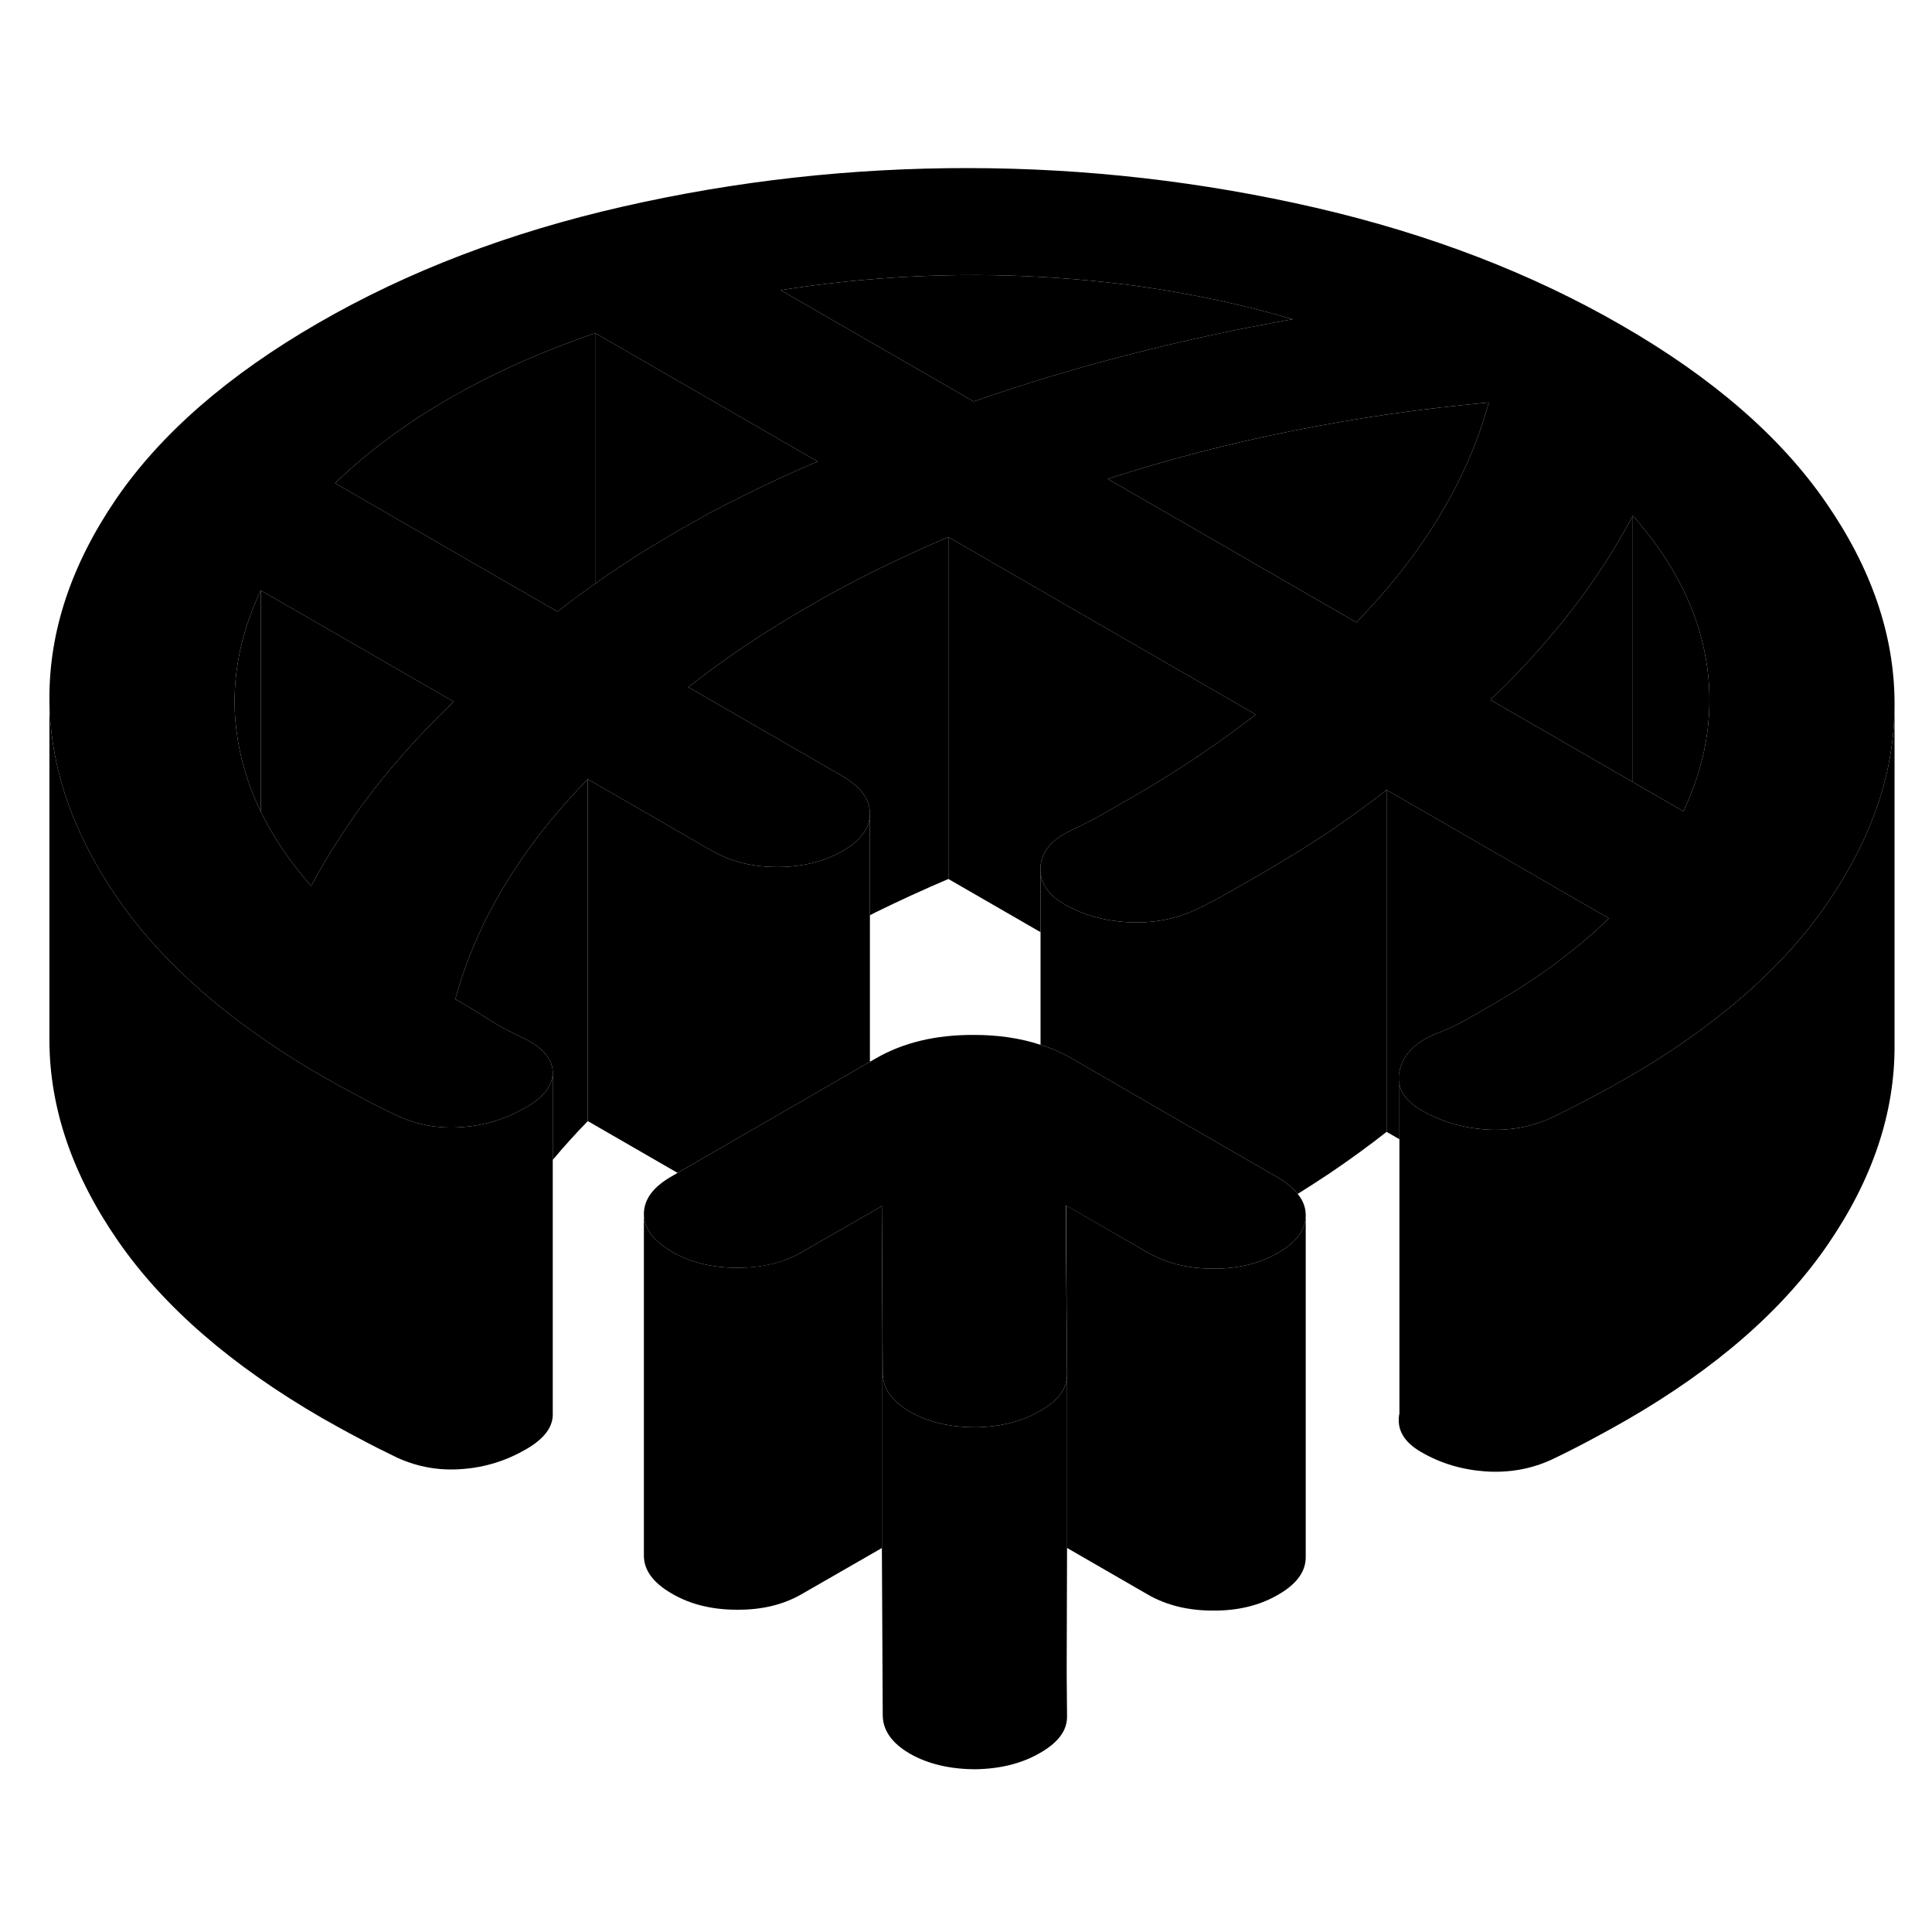 <svg width="48" height="48" viewBox="0 0 113 98" class="pr-icon-iso-duotone-secondary"
     xmlns="http://www.w3.org/2000/svg" stroke-width="1px" stroke-linecap="round" stroke-linejoin="round">
    <path d="M81.85 55.921V55.161C81.8 55.431 81.8 55.681 81.85 55.921Z" class="pr-icon-iso-duotone-primary-stroke" stroke-linejoin="round"/>
    <path d="M55.47 23.911V43.911C54.01 44.531 52.6 45.181 51.23 45.851C51.11 45.911 51 45.971 50.88 46.031V40.081C50.88 39.241 50.33 38.501 49.25 37.881L40.26 32.691C41.34 31.841 42.46 31.031 43.63 30.241C44.8 29.461 46.02 28.701 47.29 27.971C48.56 27.231 49.87 26.531 51.23 25.851C52.6 25.181 54.01 24.531 55.47 23.911Z" class="pr-icon-iso-duotone-primary-stroke" stroke-linejoin="round"/>
    <path d="M62.39 89.741V90.481L62.41 92.911C62.41 93.721 61.89 94.421 60.84 95.021C59.8 95.631 58.55 95.951 57.08 95.981C55.56 95.981 54.27 95.671 53.22 95.071C52.17 94.461 51.64 93.711 51.63 92.831L51.58 83.041V63.041L51.63 72.831C51.63 73.251 51.76 73.641 52 74.001C52.27 74.401 52.67 74.751 53.22 75.071C54.27 75.671 55.56 75.981 57.08 75.981C58.55 75.951 59.8 75.631 60.84 75.021C61.35 74.731 61.74 74.411 62.01 74.061C62.27 73.711 62.41 73.321 62.41 72.911V83.031L62.39 89.741Z" class="pr-icon-iso-duotone-primary-stroke" stroke-linejoin="round"/>
    <path d="M51.58 63.041V83.041L46.92 85.721C45.84 86.351 44.58 86.661 43.11 86.651C41.65 86.651 40.38 86.341 39.3 85.711C38.21 85.081 37.67 84.351 37.66 83.511V63.511C37.67 64.351 38.21 65.081 39.3 65.711C40.38 66.341 41.65 66.651 43.11 66.651C44.58 66.651 45.84 66.351 46.92 65.721L51.58 63.041Z" class="pr-icon-iso-duotone-primary-stroke" stroke-linejoin="round"/>
    <path d="M50.88 40.101V54.601L47.23 56.711L39.63 61.101L34.38 58.071V38.071L41.65 42.271C41.65 42.271 41.76 42.331 41.81 42.351C42.85 42.921 44.07 43.211 45.47 43.211C46.87 43.211 48.2 42.901 49.27 42.281C50.34 41.671 50.88 40.941 50.88 40.101Z" class="pr-icon-iso-duotone-primary-stroke" stroke-linejoin="round"/>
    <path d="M34.38 38.071V58.071C33.65 58.821 32.97 59.571 32.33 60.341V55.161C32.29 54.371 31.67 53.701 30.46 53.141C29.75 52.811 29.1 52.451 28.5 52.071C27.89 51.681 27.27 51.301 26.63 50.941C27.09 49.241 27.75 47.571 28.58 45.951C28.87 45.401 29.17 44.851 29.5 44.311C30.79 42.161 32.42 40.081 34.38 38.071Z" class="pr-icon-iso-duotone-primary-stroke" stroke-linejoin="round"/>
    <path d="M81.85 55.921V55.161C81.8 55.431 81.8 55.681 81.85 55.921Z" class="pr-icon-iso-duotone-primary-stroke" stroke-linejoin="round"/>
    <path d="M106.79 21.881C104.14 18.041 100.16 14.591 94.87 11.541C89.58 8.481 83.61 6.191 76.96 4.651C70.31 3.121 63.55 2.341 56.68 2.331C49.82 2.321 43.07 3.071 36.44 4.581C29.8 6.091 23.86 8.361 18.6 11.401C13.34 14.441 9.4 17.871 6.78 21.701C4.17 25.531 2.87 29.431 2.89 33.391C2.91 36.741 3.87 40.041 5.77 43.301C6.12 43.901 6.5 44.491 6.91 45.091C8.65 47.601 10.94 49.931 13.8 52.111C15.32 53.261 17 54.381 18.84 55.441C19.47 55.801 20.19 56.201 20.99 56.621C21.62 56.961 22.22 57.261 22.79 57.541C22.94 57.621 23.09 57.691 23.24 57.761C24.45 58.311 25.72 58.531 27.05 58.421C28.39 58.321 29.62 57.931 30.76 57.271C31.81 56.671 32.33 55.991 32.33 55.221V55.161C32.29 54.371 31.67 53.701 30.46 53.141C29.75 52.811 29.1 52.451 28.5 52.071C27.89 51.681 27.27 51.301 26.63 50.941C27.09 49.241 27.75 47.571 28.58 45.951C28.87 45.401 29.17 44.851 29.5 44.311C30.79 42.161 32.42 40.081 34.38 38.071L41.65 42.271C41.65 42.271 41.76 42.331 41.81 42.351C42.85 42.921 44.07 43.211 45.47 43.211C46.87 43.211 48.2 42.901 49.27 42.281C50.34 41.671 50.88 40.941 50.88 40.101V40.081C50.88 39.241 50.33 38.501 49.25 37.881L40.26 32.691C41.34 31.841 42.46 31.031 43.63 30.241C44.8 29.461 46.02 28.701 47.29 27.971C48.56 27.231 49.87 26.531 51.23 25.851C52.6 25.181 54.01 24.531 55.47 23.911L64.21 28.961L70 32.301L73.45 34.291C72.37 35.131 71.25 35.941 70.07 36.731C68.9 37.521 67.68 38.281 66.42 39.011L64.61 40.051C64.04 40.381 63.41 40.711 62.71 41.041C61.57 41.551 60.95 42.261 60.86 43.151V43.511C60.91 44.251 61.38 44.881 62.26 45.391C63.34 46.011 64.58 46.361 65.98 46.441C67.38 46.511 68.68 46.281 69.89 45.731C70.56 45.411 71.26 45.051 71.96 44.641C71.98 44.631 72 44.621 72.02 44.611L74.07 43.431C75.33 42.691 76.55 41.941 77.73 41.151C78.9 40.361 80.02 39.551 81.1 38.701L85.12 41.021L93.56 45.901L94.1 46.211C93.46 46.841 92.77 47.451 92.04 48.031C91.71 48.301 91.37 48.561 91.02 48.821C89.91 49.651 88.72 50.421 87.46 51.161L85.75 52.141C85.24 52.441 84.61 52.731 83.84 53.021C82.7 53.531 82.04 54.251 81.85 55.161V55.921C81.97 56.511 82.39 57.001 83.11 57.421C84.25 58.091 85.51 58.461 86.88 58.561C88.24 58.651 89.53 58.431 90.73 57.881C91.42 57.551 92.16 57.181 92.94 56.761C92.94 56.761 92.96 56.761 92.97 56.751C93.76 56.331 94.47 55.941 95.11 55.571C96.87 54.561 98.48 53.501 99.94 52.391C102.85 50.201 105.18 47.821 106.92 45.271C107.28 44.741 107.62 44.201 107.93 43.671C109.85 40.401 110.81 37.091 110.81 33.711V33.581C110.79 29.621 109.45 25.721 106.79 21.881ZM21.8 38.761C21.75 38.821 21.71 38.881 21.67 38.941C21.12 39.641 20.62 40.361 20.15 41.081C19.43 42.141 18.78 43.221 18.2 44.321C16.96 42.911 15.97 41.451 15.25 39.971C14.6 38.631 14.16 37.261 13.92 35.861C13.85 35.431 13.8 35.011 13.76 34.581C13.57 32.051 14.07 29.541 15.25 27.031L20.77 30.211L26.54 33.541C24.77 35.231 23.19 36.971 21.8 38.761ZM43.58 21.441C42.22 22.111 40.91 22.821 39.64 23.551C39.34 23.721 39.04 23.901 38.74 24.091C37.79 24.641 36.87 25.231 35.98 25.831C35.58 26.091 35.19 26.361 34.81 26.641C34.05 27.171 33.32 27.711 32.61 28.271L29.55 26.511L19.6 20.761C20.55 19.841 21.58 18.971 22.69 18.151C23.79 17.331 24.98 16.551 26.25 15.821C27.52 15.091 28.86 14.401 30.29 13.761C31.72 13.121 33.22 12.531 34.81 11.981L47.82 19.491C46.36 20.111 44.95 20.761 43.58 21.441ZM56.95 15.981L45.66 9.471C50.74 8.671 55.84 8.411 60.96 8.701C66.08 8.981 70.96 9.811 75.61 11.171C72.31 11.751 69.1 12.451 65.99 13.251C62.88 14.051 59.87 14.961 56.95 15.981ZM84.2 22.671C83.52 23.791 82.76 24.901 81.9 25.981C81.12 26.971 80.26 27.941 79.33 28.901L69.58 23.271L64.79 20.511C68.28 19.381 71.88 18.441 75.6 17.701C79.31 16.951 83.14 16.401 87.08 16.041C86.45 18.311 85.5 20.521 84.2 22.671ZM99.91 34.871C99.74 36.561 99.26 38.251 98.46 39.951L95.5 38.241L87.17 33.431C88.53 32.141 89.77 30.821 90.9 29.461C91.25 29.051 91.59 28.631 91.91 28.211C93.3 26.421 94.49 24.561 95.5 22.661C97.87 25.341 99.3 28.161 99.79 31.121C100 32.371 100.04 33.621 99.91 34.871Z" class="pr-icon-iso-duotone-primary-stroke" stroke-linejoin="round"/>
    <path d="M76.37 63.581C76.37 64.421 75.84 65.151 74.76 65.771C73.68 66.401 72.41 66.711 70.95 66.701C69.96 66.701 69.07 66.561 68.25 66.271C67.86 66.141 67.48 65.961 67.13 65.761L62.35 63.001V65.451L62.41 72.911C62.41 73.321 62.27 73.711 62.01 74.061C61.74 74.411 61.35 74.731 60.84 75.021C59.8 75.631 58.55 75.951 57.08 75.981C55.56 75.981 54.27 75.671 53.22 75.071C52.67 74.751 52.27 74.401 52 74.001C51.76 73.641 51.63 73.251 51.63 72.831L51.58 63.041L46.92 65.721C45.84 66.351 44.58 66.661 43.11 66.651C41.65 66.651 40.38 66.341 39.3 65.711C38.21 65.081 37.67 64.351 37.66 63.511C37.66 62.661 38.19 61.931 39.27 61.311L39.63 61.101L47.23 56.711L50.88 54.601L51.25 54.391C52.83 53.481 54.73 53.021 56.96 53.031C58.39 53.031 59.69 53.221 60.86 53.611C61.51 53.811 62.12 54.081 62.69 54.411L68.48 57.761L74.74 61.371C75.25 61.671 75.64 61.991 75.9 62.331C76.22 62.721 76.37 63.131 76.37 63.581Z" class="pr-icon-iso-duotone-primary-stroke" stroke-linejoin="round"/>
    <path d="M87.08 16.041C86.45 18.311 85.5 20.521 84.2 22.671C83.52 23.791 82.76 24.901 81.9 25.981C81.12 26.971 80.26 27.941 79.33 28.901L69.58 23.271L64.79 20.511C68.28 19.381 71.88 18.441 75.6 17.701C79.31 16.951 83.14 16.401 87.08 16.041Z" class="pr-icon-iso-duotone-primary-stroke" stroke-linejoin="round"/>
    <path d="M75.61 11.171C72.31 11.751 69.1 12.451 65.99 13.251C62.88 14.051 59.87 14.961 56.95 15.981L45.66 9.471C50.74 8.671 55.84 8.411 60.96 8.701C66.08 8.981 70.96 9.811 75.61 11.171Z" class="pr-icon-iso-duotone-primary-stroke" stroke-linejoin="round"/>
    <path d="M34.81 11.981V26.642C34.05 27.172 33.32 27.712 32.61 28.271L29.55 26.512L19.6 20.762C20.55 19.841 21.58 18.971 22.69 18.151C23.79 17.331 24.98 16.551 26.25 15.821C27.52 15.091 28.86 14.402 30.29 13.761C31.72 13.121 33.22 12.531 34.81 11.981Z" class="pr-icon-iso-duotone-primary-stroke" stroke-linejoin="round"/>
    <path d="M47.82 19.491C46.36 20.111 44.95 20.761 43.58 21.441C42.22 22.111 40.91 22.821 39.64 23.551C39.34 23.721 39.04 23.901 38.74 24.091C37.79 24.641 36.87 25.231 35.98 25.831C35.58 26.091 35.19 26.361 34.81 26.642V11.981L47.82 19.491Z" class="pr-icon-iso-duotone-primary-stroke" stroke-linejoin="round"/>
    <path d="M94.1 46.211C93.46 46.841 92.77 47.451 92.04 48.031C91.71 48.301 91.37 48.561 91.02 48.821C89.91 49.651 88.72 50.421 87.46 51.161L85.75 52.141C85.24 52.441 84.61 52.731 83.84 53.021C82.7 53.531 82.04 54.251 81.85 55.161C81.8 55.431 81.8 55.681 81.85 55.921V59.131L81.1 58.701V38.701L85.12 41.021L93.56 45.901L94.1 46.211Z" class="pr-icon-iso-duotone-primary-stroke" stroke-linejoin="round"/>
    <path d="M81.1 38.701V58.701C80.02 59.551 78.9 60.361 77.73 61.151C77.13 61.551 76.52 61.941 75.9 62.331C75.64 61.991 75.25 61.671 74.74 61.371L68.48 57.761L62.69 54.411C62.12 54.081 61.51 53.811 60.86 53.611V43.511C60.91 44.251 61.38 44.881 62.26 45.391C63.34 46.011 64.58 46.361 65.98 46.441C67.38 46.511 68.68 46.281 69.89 45.731C70.56 45.411 71.26 45.051 71.96 44.641C71.98 44.631 72 44.621 72.02 44.611L74.07 43.431C75.33 42.691 76.55 41.941 77.73 41.151C78.9 40.361 80.02 39.551 81.1 38.701Z" class="pr-icon-iso-duotone-primary-stroke" stroke-linejoin="round"/>
    <path d="M73.45 34.291C72.37 35.131 71.25 35.941 70.07 36.731C68.9 37.521 67.68 38.281 66.42 39.011L64.61 40.051C64.04 40.381 63.41 40.711 62.71 41.041C61.57 41.551 60.95 42.261 60.86 43.151V47.021L55.47 43.911V23.911L64.21 28.961L70 32.301L73.45 34.291Z" class="pr-icon-iso-duotone-primary-stroke" stroke-linejoin="round"/>
    <path d="M110.81 33.711V53.581C110.84 57.551 109.54 61.441 106.92 65.271C104.3 69.101 100.37 72.541 95.11 75.571C94.47 75.941 93.76 76.331 92.97 76.751C92.18 77.171 91.43 77.551 90.73 77.881C89.53 78.431 88.24 78.651 86.88 78.561C85.51 78.461 84.25 78.091 83.11 77.421C82.09 76.831 81.67 76.081 81.85 75.161V55.921C81.97 56.511 82.39 57.001 83.11 57.421C84.25 58.091 85.51 58.461 86.88 58.561C88.24 58.651 89.53 58.431 90.73 57.881C91.42 57.551 92.16 57.181 92.94 56.761C92.94 56.761 92.96 56.761 92.97 56.751C93.76 56.331 94.47 55.941 95.11 55.571C96.87 54.561 98.48 53.501 99.94 52.391C102.85 50.201 105.18 47.821 106.92 45.271C107.28 44.741 107.62 44.201 107.93 43.671C109.85 40.401 110.81 37.091 110.81 33.711Z" class="pr-icon-iso-duotone-primary-stroke" stroke-linejoin="round"/>
    <path d="M32.33 55.221V75.161C32.36 75.951 31.84 76.651 30.76 77.271C29.62 77.931 28.39 78.321 27.05 78.421C25.72 78.531 24.45 78.311 23.24 77.761C22.53 77.421 21.79 77.051 20.99 76.621C20.19 76.201 19.47 75.801 18.84 75.441C13.55 72.381 9.57 68.931 6.91 65.091C4.25 61.251 2.91 57.351 2.89 53.391V33.391C2.91 36.741 3.87 40.041 5.77 43.301C6.12 43.901 6.5 44.491 6.91 45.091C8.65 47.601 10.94 49.931 13.8 52.111C15.32 53.261 17 54.381 18.84 55.441C19.47 55.801 20.19 56.201 20.99 56.621C21.62 56.961 22.22 57.261 22.79 57.541C22.94 57.621 23.09 57.691 23.24 57.761C24.45 58.311 25.72 58.531 27.05 58.421C28.39 58.321 29.62 57.931 30.76 57.271C31.81 56.671 32.33 55.991 32.33 55.221Z" class="pr-icon-iso-duotone-primary-stroke" stroke-linejoin="round"/>
    <path d="M76.37 63.581V83.581C76.37 84.421 75.84 85.151 74.76 85.771C73.68 86.401 72.41 86.711 70.95 86.701C69.49 86.701 68.22 86.391 67.13 85.761L62.4 83.031V74.261L62.41 72.911L62.36 65.451V63.001L67.13 65.761C67.48 65.961 67.86 66.141 68.25 66.271C69.07 66.561 69.96 66.701 70.95 66.701C72.41 66.711 73.68 66.401 74.76 65.771C75.84 65.151 76.37 64.421 76.37 63.581Z" class="pr-icon-iso-duotone-primary-stroke" stroke-linejoin="round"/>
    <path d="M99.91 34.871C99.74 36.561 99.26 38.251 98.46 39.951L95.5 38.241V22.661C97.87 25.341 99.3 28.161 99.79 31.121C100 32.371 100.04 33.621 99.91 34.871Z" class="pr-icon-iso-duotone-primary-stroke" stroke-linejoin="round"/>
    <path d="M95.5 22.661V38.241L87.17 33.431C88.53 32.141 89.77 30.821 90.9 29.461C91.25 29.051 91.59 28.631 91.91 28.211C93.3 26.421 94.49 24.561 95.5 22.661Z" class="pr-icon-iso-duotone-primary-stroke" stroke-linejoin="round"/>
    <path d="M15.25 27.031V39.971C14.6 38.631 14.16 37.261 13.92 35.861C13.85 35.431 13.8 35.011 13.76 34.581C13.57 32.051 14.07 29.541 15.25 27.031Z" class="pr-icon-iso-duotone-primary-stroke" stroke-linejoin="round"/>
    <path d="M26.54 33.541C24.77 35.231 23.19 36.971 21.8 38.761C21.75 38.821 21.71 38.881 21.67 38.941C21.12 39.641 20.62 40.361 20.15 41.081C19.43 42.141 18.78 43.221 18.2 44.321C16.96 42.911 15.97 41.451 15.25 39.971V27.031L20.77 30.211L26.54 33.541Z" class="pr-icon-iso-duotone-primary-stroke" stroke-linejoin="round"/>
</svg>